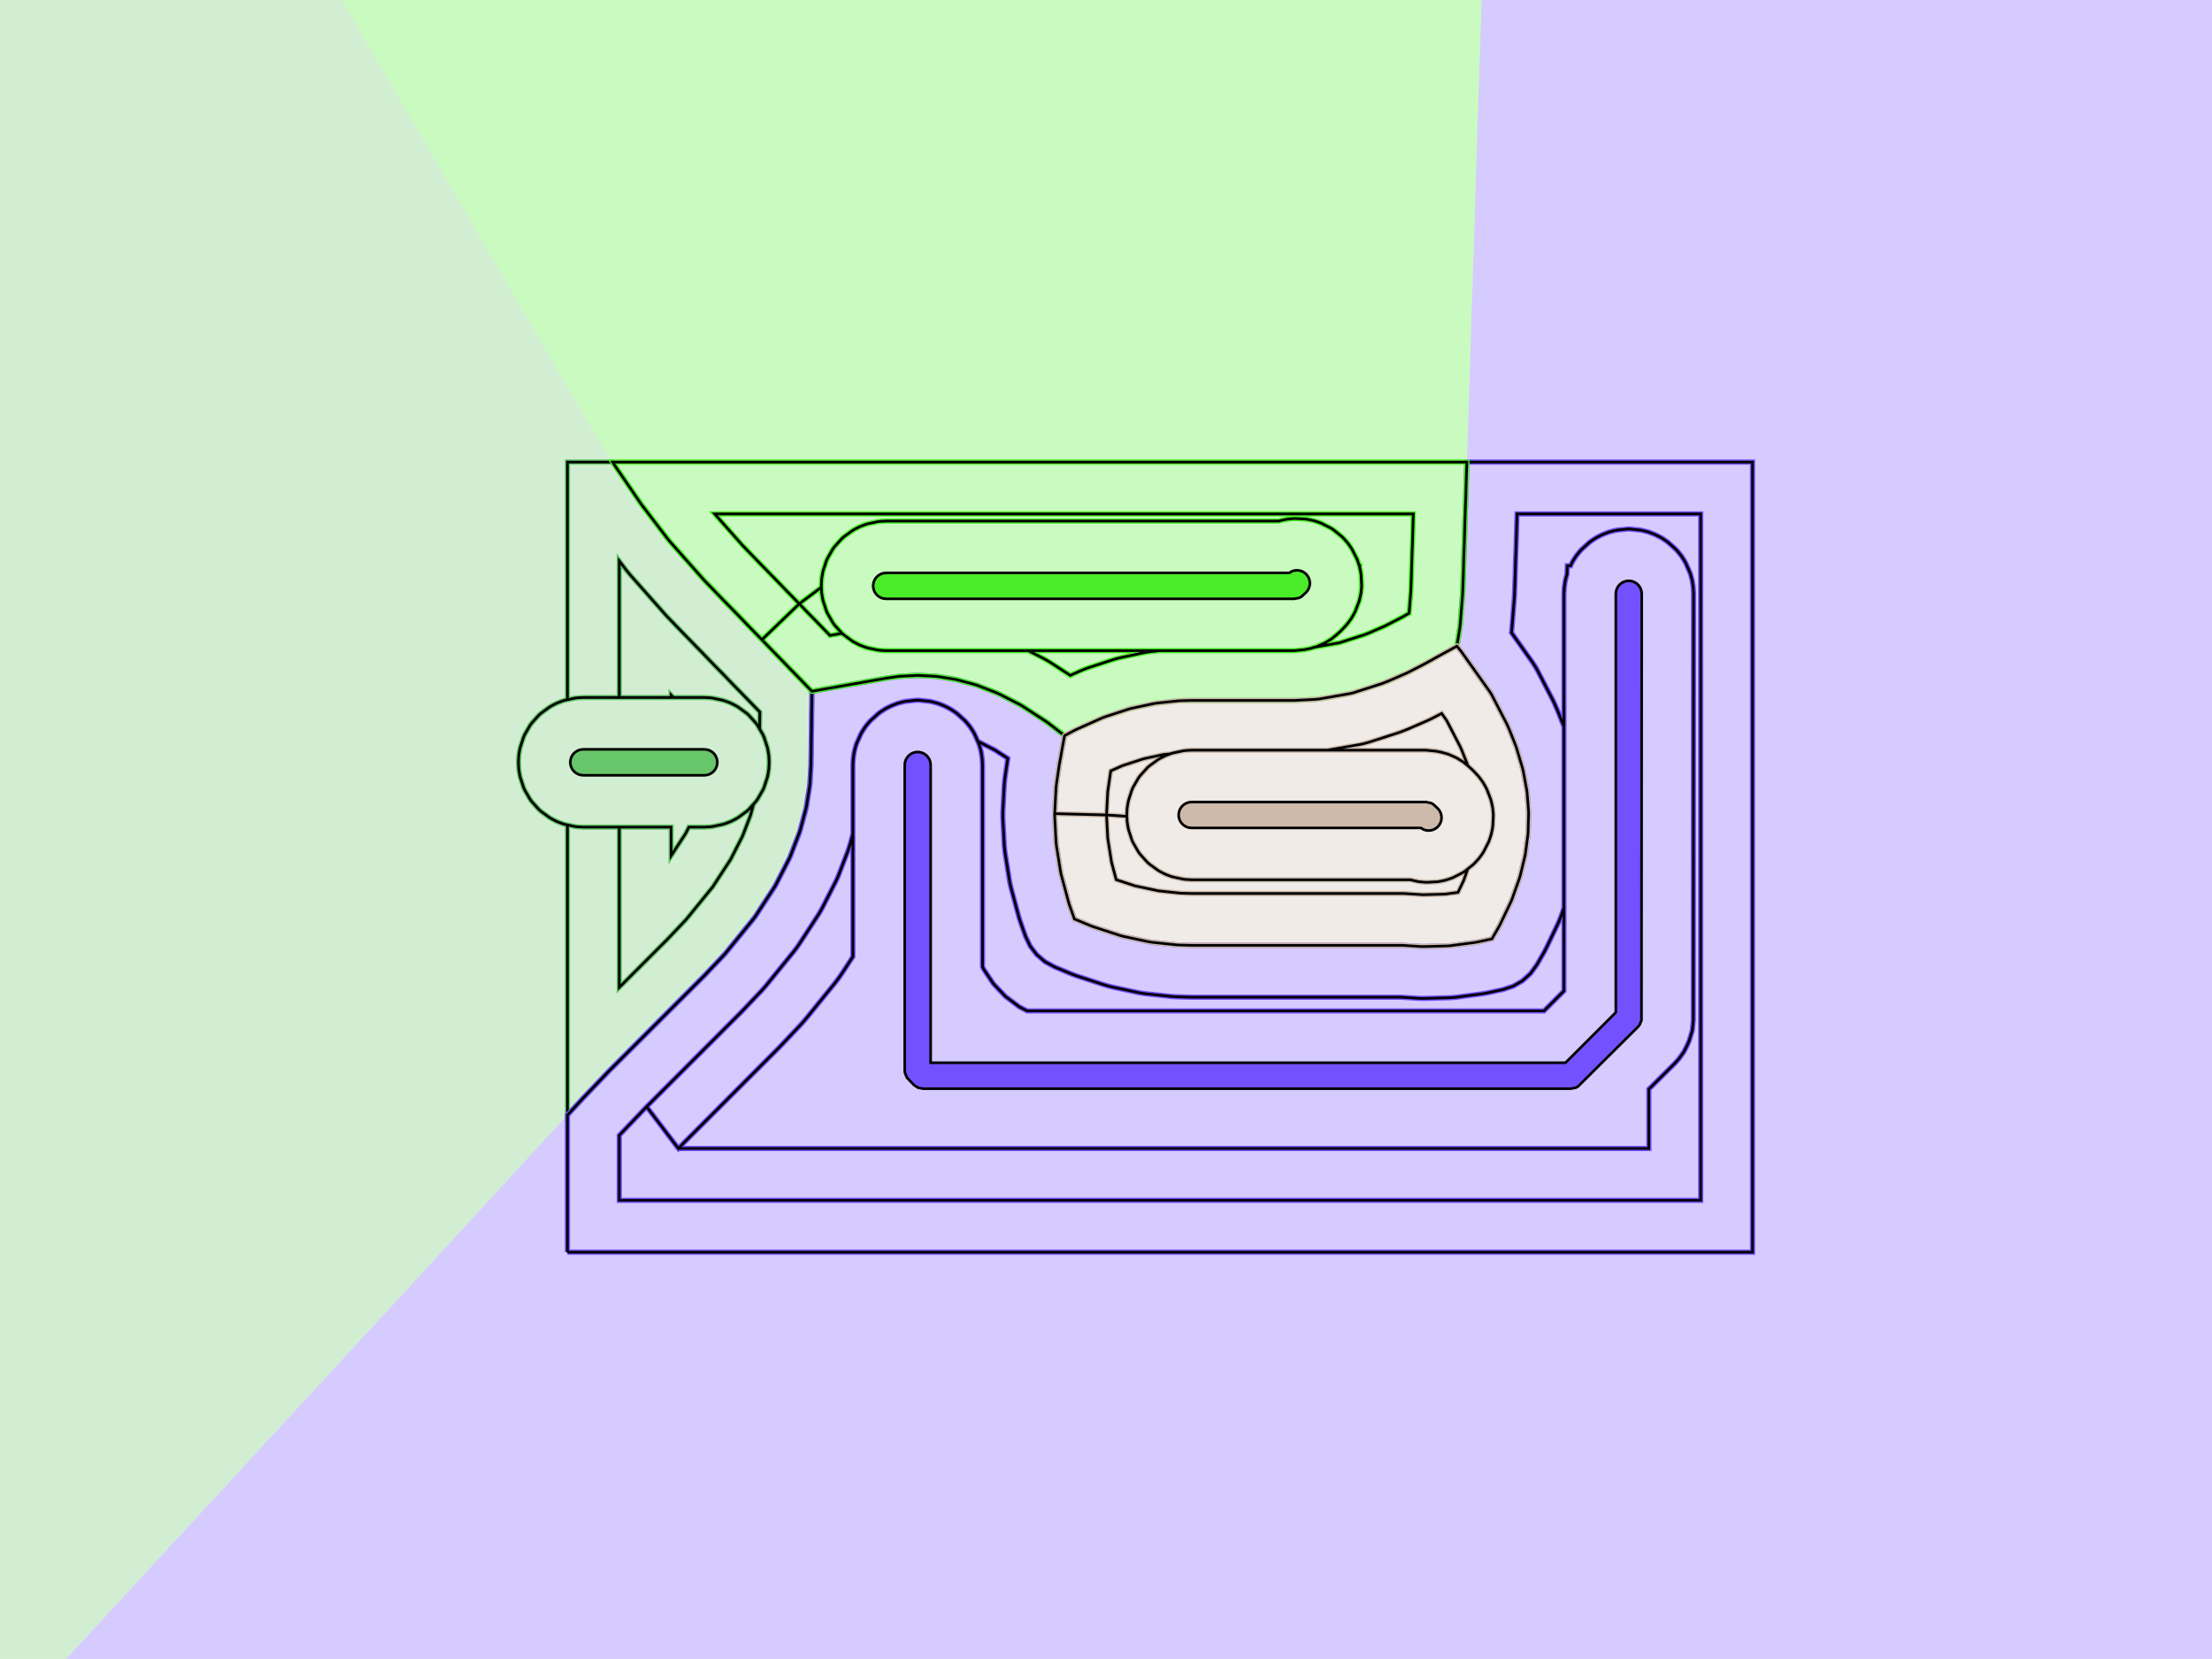 <?xml version="1.0" standalone="no"?>
<!DOCTYPE svg PUBLIC "-//W3C//DTD SVG 1.1//EN"
"http://www.w3.org/Graphics/SVG/1.1/DTD/svg11.dtd">
<!-- original:
<svg width="80.6317" height="60.4717" viewBox="0 0 1679.83 1259.83" version="1.1"
-->
<svg width="8063.17" height="6047.17" viewBox="0 0 1679.83 1259.83" version="1.1"
xmlns="http://www.w3.org/2000/svg"
xmlns:xlink="http://www.w3.org/1999/xlink">
<g fill-rule="evenodd"><path d="M 1.81899e-12,-9.09495e-13 L 259.648,1.74572e-05 L 404.709,248.932 L 407.259,253.324 L 407.604,253.922 L 410.135,258.28 L 442.913,314.523 L 465.533,351.352 L 467.591,354.523 L 487.02,382.971 L 506.449,408.452 L 508.506,410.993 L 534.913,440.823 L 537.902,443.883 L 539.895,445.941 L 547.118,453.463 L 548.984,455.388 L 560.989,467.668 L 562.677,469.412 L 567.722,474.676 L 569.341,476.348 L 578.608,485.817 L 580.131,487.391 L 584.121,491.559 L 585.609,493.097 L 593.581,501.238 L 595.025,502.73 L 598.689,506.561 L 600.124,508.044 L 607.701,515.78 L 609.136,517.263 L 612.8,521.094 L 614.244,522.587 L 616.58,524.972 L 616.514,533.341 L 616.481,535.697 L 616.364,541.484 L 616.333,543.751 L 616.262,553.609 L 616.232,555.762 L 616.131,560.586 L 616.101,562.695 L 616.042,571.351 L 616.013,573.419 L 615.918,577.883 L 615.889,579.941 L 615.882,580.913 L 615.098,594.916 L 614.881,596.973 L 612.439,612.338 L 612.001,614.396 L 607.68,630.473 L 607.013,632.529 L 600.298,649.973 L 599.381,652.032 L 589.468,671.418 L 588.28,673.475 L 573.907,695.52 L 572.413,697.576 L 551.222,723.636 L 549.37,725.694 L 534.913,740.911 L 462.911,812.913 L 442.913,833.803 L 439.61,837.402 L 437.644,839.535 L 413.739,865.371 L 411.401,867.908 L 320.64,966.73 L 316.399,971.333 L 314.433,973.459 L 313.062,974.944 L 53.05,1256.78 L 50.239,1259.83 L 1.81899e-12,1259.83 L 1.81899e-12,-9.09495e-13 z " style="fill-opacity:0.3;fill:rgb(103,198,105);"/></g>
<g fill-rule="evenodd"><path d="M 50.239,1259.83 L 53.05,1256.78 L 313.062,974.944 L 314.433,973.459 L 316.399,971.333 L 320.64,966.73 L 411.401,867.908 L 413.739,865.371 L 437.644,839.535 L 439.61,837.402 L 442.913,833.803 L 462.911,812.913 L 534.913,740.911 L 549.37,725.694 L 551.222,723.636 L 572.413,697.576 L 573.907,695.52 L 588.28,673.475 L 589.468,671.418 L 599.381,652.032 L 600.298,649.973 L 607.013,632.529 L 607.68,630.473 L 612.001,614.396 L 612.439,612.338 L 614.881,596.973 L 615.098,594.916 L 615.882,580.913 L 615.889,579.941 L 615.918,577.883 L 616.013,573.419 L 616.042,571.351 L 616.101,562.695 L 616.131,560.586 L 616.232,555.762 L 616.262,553.609 L 616.333,543.751 L 616.364,541.484 L 616.481,535.697 L 616.514,533.341 L 616.58,524.972 L 626.565,523.189 L 629.201,522.736 L 630.534,522.516 L 633.118,522.071 L 647.586,519.482 L 649.877,519.09 L 650.664,518.961 L 652.924,518.574 L 664.327,516.53 L 666.436,516.17 L 666.898,516.095 L 668.993,515.737 L 672.913,515.034 L 681.586,513.799 L 683.643,513.583 L 695.883,512.939 L 697.941,512.939 L 710.182,513.583 L 712.239,513.799 L 724.805,515.797 L 726.864,516.235 L 740.03,519.774 L 742.087,520.442 L 756.399,525.951 L 758.459,526.868 L 774.401,535.02 L 776.458,536.208 L 794.634,548.058 L 796.691,549.552 L 808.453,558.654 L 806.668,568.305 L 806.288,570.416 L 805.736,573.583 L 805.361,575.669 L 804.39,580.913 L 802.198,596.013 L 801.981,598.07 L 800.939,617.883 L 800.939,619.941 L 801.981,639.755 L 802.198,641.812 L 805.427,662.126 L 805.865,664.184 L 811.57,685.409 L 812.237,687.466 L 815.915,697.91 L 827.884,702.9 L 829.943,703.691 L 850.879,710.513 L 852.936,711.064 L 872.513,715.236 L 874.57,715.562 L 893.477,717.558 L 895.536,717.666 L 904.913,717.912 L 1065.17,717.912 L 1078.74,718.79 L 1080.79,718.845 L 1099.31,718.359 L 1101.37,718.197 L 1120.21,715.709 L 1122.27,715.327 L 1133.01,713.01 L 1137.91,704.472 L 1139.03,702.414 L 1147.42,684.879 L 1148.28,682.822 L 1153.92,666.924 L 1154.53,664.867 L 1158.08,650.11 L 1158.46,648.051 L 1160.33,633.904 L 1160.5,631.847 L 1160.86,617.951 L 1160.81,615.894 L 1159.71,601.959 L 1159.44,599.901 L 1156.76,585.477 L 1156.26,583.419 L 1151.7,568.078 L 1150.97,566.021 L 1146.53,554.79 L 1144.45,550.039 L 1132.82,527.614 L 1131.66,525.684 L 1109.62,494.631 L 1106.47,490.791 L 1106.38,490.687 L 1108.57,477.072 L 1108.84,475.014 L 1110.76,450.913 L 1110.77,450.558 L 1110.84,448.502 L 1111.2,438.692 L 1111.26,436.629 L 1111.62,423.877 L 1111.69,421.783 L 1112.06,411.401 L 1112.13,409.261 L 1112.53,395.013 L 1112.6,392.78 L 1113.04,380.639 L 1113.12,378.307 L 1113.62,360.614 L 1113.7,358.11 L 1114.28,341.85 L 1114.37,339.157 L 1115.09,314.189 L 1115.19,311.186 L 1116.06,286.19 L 1116.16,282.839 L 1117.41,240.618 L 1117.54,236.643 L 1119.15,189.238 L 1119.3,184.522 L 1122.22,88.184 L 1122.42,81.924 L 1125.13,9.89487e-05 L 1679.83,-9.09495e-13 L 1679.83,1259.83 L 50.239,1259.83 z " style="fill-opacity:0.3;fill:rgb(115,81,255);"/></g>
<g fill-rule="evenodd"><path d="M 259.648,-3.43612e-05 L 1125.13,4.69397e-05 L 1122.42,81.924 L 1122.22,88.184 L 1119.3,184.522 L 1119.15,189.238 L 1117.54,236.643 L 1117.41,240.618 L 1116.16,282.839 L 1116.06,286.19 L 1115.19,311.186 L 1115.09,314.189 L 1114.37,339.157 L 1114.28,341.85 L 1113.7,358.11 L 1113.62,360.614 L 1113.12,378.307 L 1113.04,380.639 L 1112.6,392.78 L 1112.53,395.013 L 1112.13,409.261 L 1112.06,411.401 L 1111.69,421.783 L 1111.62,423.877 L 1111.26,436.629 L 1111.2,438.692 L 1110.84,448.502 L 1110.77,450.558 L 1110.76,450.913 L 1108.84,475.014 L 1108.57,477.072 L 1106.38,490.687 L 1094.13,497.38 L 1091.95,498.581 L 1082.91,503.626 L 1069.79,510.415 L 1067.73,511.396 L 1054.15,517.289 L 1049.4,519.147 L 1027.46,526.187 L 1025.53,526.67 L 1001.97,530.784 L 998.13,531.162 L 982.913,531.912 L 904.913,531.912 L 896.798,532.126 L 894.739,532.234 L 878.373,533.961 L 876.317,534.287 L 859.362,537.901 L 857.305,538.452 L 839.158,544.365 L 837.099,545.155 L 817.273,554.015 L 815.216,555.063 L 808.453,558.654 L 796.691,549.552 L 794.634,548.058 L 776.458,536.208 L 774.401,535.02 L 758.459,526.868 L 756.399,525.951 L 742.087,520.442 L 740.03,519.774 L 726.864,516.235 L 724.805,515.797 L 712.239,513.799 L 710.182,513.583 L 697.941,512.939 L 695.883,512.939 L 683.643,513.583 L 681.586,513.799 L 672.913,515.034 L 668.993,515.737 L 666.898,516.095 L 666.436,516.17 L 664.327,516.53 L 652.924,518.574 L 650.664,518.961 L 649.877,519.09 L 647.586,519.482 L 633.118,522.071 L 630.534,522.516 L 629.201,522.736 L 626.565,523.189 L 616.58,524.972 L 614.244,522.587 L 612.8,521.094 L 609.136,517.263 L 607.701,515.78 L 600.124,508.044 L 598.689,506.561 L 595.025,502.73 L 593.581,501.238 L 585.609,493.097 L 584.121,491.559 L 580.131,487.391 L 578.608,485.817 L 569.341,476.348 L 567.722,474.676 L 562.677,469.412 L 560.989,467.668 L 548.984,455.388 L 547.118,453.463 L 539.895,445.941 L 537.902,443.883 L 534.913,440.823 L 508.506,410.993 L 506.449,408.452 L 487.02,382.971 L 467.591,354.523 L 465.533,351.352 L 442.913,314.523 L 410.135,258.28 L 407.604,253.922 L 407.259,253.324 L 404.709,248.932 L 259.648,-3.43612e-05 z " style="fill-opacity:0.3;fill:rgb(74,236,41);"/></g>
<g fill-rule="evenodd"><path d="M 800.939,617.883 L 801.981,598.07 L 802.198,596.013 L 804.39,580.913 L 805.361,575.669 L 805.736,573.583 L 806.288,570.416 L 806.668,568.305 L 808.453,558.654 L 815.216,555.063 L 817.273,554.015 L 837.099,545.155 L 839.158,544.365 L 857.305,538.452 L 859.362,537.901 L 876.317,534.287 L 878.373,533.961 L 894.739,532.234 L 896.798,532.126 L 904.913,531.912 L 982.913,531.912 L 998.13,531.162 L 1001.97,530.784 L 1025.53,526.67 L 1027.46,526.187 L 1049.4,519.147 L 1054.15,517.289 L 1067.73,511.396 L 1069.79,510.415 L 1082.91,503.626 L 1091.95,498.581 L 1094.13,497.38 L 1106.38,490.687 L 1106.47,490.791 L 1109.62,494.631 L 1131.66,525.684 L 1132.82,527.614 L 1144.45,550.039 L 1146.53,554.79 L 1150.97,566.021 L 1151.7,568.078 L 1156.26,583.419 L 1156.76,585.477 L 1159.44,599.901 L 1159.71,601.959 L 1160.81,615.894 L 1160.86,617.951 L 1160.5,631.847 L 1160.33,633.904 L 1158.46,648.051 L 1158.08,650.11 L 1154.53,664.867 L 1153.92,666.924 L 1148.28,682.822 L 1147.42,684.879 L 1139.03,702.414 L 1137.91,704.472 L 1133.01,713.01 L 1122.27,715.327 L 1120.21,715.709 L 1101.37,718.197 L 1099.31,718.359 L 1080.79,718.845 L 1078.74,718.79 L 1065.17,717.912 L 904.913,717.912 L 895.536,717.666 L 893.477,717.558 L 874.57,715.562 L 872.513,715.236 L 852.936,711.064 L 850.879,710.513 L 829.943,703.691 L 827.884,702.9 L 815.915,697.91 L 812.237,687.466 L 811.57,685.409 L 805.865,664.184 L 805.427,662.126 L 802.198,641.812 L 801.981,639.755 L 800.939,619.941 L 800.939,617.883 z " style="fill-opacity:0.3;fill:rgb(205,186,171);"/></g>
<polyline points="393.753,579.941 393.753,577.883 393.969,573.767 394.613,569.697 395.041,567.685 397.585,559.857 398.421,557.977 402.537,550.849 403.747,549.185 409.253,543.069 410.783,541.691 417.441,536.853 419.223,535.825 422.895,533.955 426.743,532.477 428.699,531.841 430.911,531.371 430.913,350.913 465.263,350.913 465.531,351.351 467.589,354.521 487.019,382.971 506.447,408.451 508.505,410.991 534.913,440.821 537.901,443.883 539.893,445.941 547.117,453.461 548.983,455.387 560.987,467.667 562.675,469.411 567.721,474.675 569.339,476.347 578.607,485.815 580.129,487.389 584.119,491.559 585.607,493.095 593.579,501.237 595.023,502.729 598.687,506.559 600.123,508.043 607.699,515.779 609.135,517.263 612.799,521.093 614.243,522.585 616.579,524.971 616.513,533.339 616.479,535.695 616.363,541.483 616.331,543.749 616.261,553.607 616.231,555.761 616.129,560.585 616.099,562.693 616.041,571.351 616.011,573.417 615.917,577.883 615.887,579.941 615.881,580.913 615.097,594.915 614.881,596.973 612.437,612.337 611.999,614.395 607.679,630.471 607.011,632.527 600.297,649.971 599.379,652.031 589.467,671.417 588.279,673.473 573.905,695.519 572.411,697.575 551.221,723.635 549.369,725.693 534.913,740.909 462.911,812.911 442.913,833.803 439.609,837.401 437.643,839.533 430.913,846.807 430.913,626.453 428.699,625.983 426.743,625.347 422.895,623.869 419.223,621.999 417.441,620.971 410.783,616.133 409.253,614.755 403.747,608.639 402.537,606.975 398.421,599.847 397.585,597.967 395.041,590.139 394.613,588.127 393.969,584.057 393.753,579.941 393.753,579.941 393.753,577.883 393.969,573.767 394.613,569.697 395.041,567.685 397.585,559.857 398.421,557.977 402.537,550.849 403.747,549.185 409.253,543.069 410.783,541.691 417.441,536.853 419.223,535.825 422.895,533.955 426.743,532.477 428.699,531.841 436.751,530.131 438.797,529.915 442.913,529.699 470.283,529.699 470.283,425.951 475.141,432.323 475.849,433.225 477.907,435.765 479.027,437.087 505.433,466.917 506.595,468.175 520.667,482.741 520.831,482.909 532.731,495.081 540.971,503.645 541.201,503.883 550.349,513.229 557.231,520.385 557.477,520.639 565.377,528.707 577.031,540.733 576.895,553.043 576.885,553.617 579.403,557.977 580.239,559.857 582.783,567.685 583.211,569.697 583.855,573.767 584.071,577.883 584.071,579.941 583.855,584.057 583.211,588.127 582.783,590.139 580.239,597.967 579.403,599.847 575.287,606.975 574.077,608.639 572.227,610.695 569.921,619.275 569.891,619.367 563.917,634.885 563.845,635.051 554.871,652.597 554.717,652.863 541.469,673.185 541.189,673.569 521.297,698.031 520.459,698.961 506.715,713.429 470.283,749.863 470.283,628.125 442.913,628.125 438.797,627.909 436.751,627.693 428.699,625.983 426.743,625.347 422.895,623.869 419.223,621.999 417.441,620.971 410.783,616.133 409.253,614.755 403.747,608.639 402.537,606.975 398.421,599.847 397.585,597.967 395.041,590.139 394.613,588.127 393.969,584.057 393.753,579.941 393.753,579.941 393.753,577.883 393.969,573.767 394.613,569.697 395.041,567.685 397.585,559.857 398.421,557.977 402.537,550.849 403.747,549.185 409.253,543.069 410.783,541.691 417.441,536.853 419.223,535.825 422.895,533.955 426.743,532.477 428.699,531.841 430.913,531.371 436.751,530.131 438.797,529.915 442.913,529.699 509.653,529.699 509.653,527.855 511.443,529.699 534.913,529.699 539.027,529.915 541.073,530.131 549.125,531.841 551.081,532.477 554.929,533.955 558.601,535.825 560.383,536.853 567.041,541.691 568.571,543.069 574.077,549.185 575.287,550.849 579.403,557.977 580.239,559.857 582.783,567.685 583.211,569.697 583.855,573.767 584.071,577.883 584.071,579.941 583.855,584.057 583.211,588.127 582.783,590.139 580.239,597.967 579.403,599.847 575.287,606.975 574.077,608.639 568.571,614.755 567.041,616.133 560.383,620.971 558.601,621.999 554.929,623.869 551.081,625.347 549.125,625.983 541.073,627.693 539.027,627.909 534.913,628.125 523.167,628.125 520.689,632.969 509.653,649.897 509.653,628.125 442.913,628.125 438.797,627.909 436.751,627.693 430.913,626.453 428.699,625.983 426.743,625.347 422.895,623.869 419.223,621.999 417.441,620.971 410.783,616.133 409.253,614.755 403.747,608.639 402.537,606.975 398.421,599.847 397.585,597.967 395.041,590.139 394.613,588.127 393.969,584.057 393.753,579.941" style="stroke:rgb(103,198,105);stroke-width:4;fill:none"/>
<polyline points="393.753,579.941 393.753,577.883 393.969,573.767 394.613,569.697 395.041,567.685 397.585,559.857 398.421,557.977 402.537,550.849 403.747,549.185 409.253,543.069 410.783,541.691 417.441,536.853 419.223,535.825 422.895,533.955 426.743,532.477 428.699,531.841 430.911,531.371 430.913,350.913 465.263,350.913 465.531,351.351 467.589,354.521 487.019,382.971 506.447,408.451 508.505,410.991 534.913,440.821 537.901,443.883 539.893,445.941 547.117,453.461 548.983,455.387 560.987,467.667 562.675,469.411 567.721,474.675 569.339,476.347 578.607,485.815 580.129,487.389 584.119,491.559 585.607,493.095 593.579,501.237 595.023,502.729 598.687,506.559 600.123,508.043 607.699,515.779 609.135,517.263 612.799,521.093 614.243,522.585 616.579,524.971 616.513,533.339 616.479,535.695 616.363,541.483 616.331,543.749 616.261,553.607 616.231,555.761 616.129,560.585 616.099,562.693 616.041,571.351 616.011,573.417 615.917,577.883 615.887,579.941 615.881,580.913 615.097,594.915 614.881,596.973 612.437,612.337 611.999,614.395 607.679,630.471 607.011,632.527 600.297,649.971 599.379,652.031 589.467,671.417 588.279,673.473 573.905,695.519 572.411,697.575 551.221,723.635 549.369,725.693 534.913,740.909 462.911,812.911 442.913,833.803 439.609,837.401 437.643,839.533 430.913,846.807 430.913,626.453 428.699,625.983 426.743,625.347 422.895,623.869 419.223,621.999 417.441,620.971 410.783,616.133 409.253,614.755 403.747,608.639 402.537,606.975 398.421,599.847 397.585,597.967 395.041,590.139 394.613,588.127 393.969,584.057 393.753,579.941 393.753,579.941 393.753,577.883 393.969,573.767 394.613,569.697 395.041,567.685 397.585,559.857 398.421,557.977 402.537,550.849 403.747,549.185 409.253,543.069 410.783,541.691 417.441,536.853 419.223,535.825 422.895,533.955 426.743,532.477 428.699,531.841 436.751,530.131 438.797,529.915 442.913,529.699 470.283,529.699 470.283,425.951 475.141,432.323 475.849,433.225 477.907,435.765 479.027,437.087 505.433,466.917 506.595,468.175 520.667,482.741 520.831,482.909 532.731,495.081 540.971,503.645 541.201,503.883 550.349,513.229 557.231,520.385 557.477,520.639 565.377,528.707 577.031,540.733 576.895,553.043 576.885,553.617 579.403,557.977 580.239,559.857 582.783,567.685 583.211,569.697 583.855,573.767 584.071,577.883 584.071,579.941 583.855,584.057 583.211,588.127 582.783,590.139 580.239,597.967 579.403,599.847 575.287,606.975 574.077,608.639 572.227,610.695 569.921,619.275 569.891,619.367 563.917,634.885 563.845,635.051 554.871,652.597 554.717,652.863 541.469,673.185 541.189,673.569 521.297,698.031 520.459,698.961 506.715,713.429 470.283,749.863 470.283,628.125 442.913,628.125 438.797,627.909 436.751,627.693 428.699,625.983 426.743,625.347 422.895,623.869 419.223,621.999 417.441,620.971 410.783,616.133 409.253,614.755 403.747,608.639 402.537,606.975 398.421,599.847 397.585,597.967 395.041,590.139 394.613,588.127 393.969,584.057 393.753,579.941 393.753,579.941 393.753,577.883 393.969,573.767 394.613,569.697 395.041,567.685 397.585,559.857 398.421,557.977 402.537,550.849 403.747,549.185 409.253,543.069 410.783,541.691 417.441,536.853 419.223,535.825 422.895,533.955 426.743,532.477 428.699,531.841 430.913,531.371 436.751,530.131 438.797,529.915 442.913,529.699 509.653,529.699 509.653,527.855 511.443,529.699 534.913,529.699 539.027,529.915 541.073,530.131 549.125,531.841 551.081,532.477 554.929,533.955 558.601,535.825 560.383,536.853 567.041,541.691 568.571,543.069 574.077,549.185 575.287,550.849 579.403,557.977 580.239,559.857 582.783,567.685 583.211,569.697 583.855,573.767 584.071,577.883 584.071,579.941 583.855,584.057 583.211,588.127 582.783,590.139 580.239,597.967 579.403,599.847 575.287,606.975 574.077,608.639 568.571,614.755 567.041,616.133 560.383,620.971 558.601,621.999 554.929,623.869 551.081,625.347 549.125,625.983 541.073,627.693 539.027,627.909 534.913,628.125 523.167,628.125 520.689,632.969 509.653,649.897 509.653,628.125 442.913,628.125 438.797,627.909 436.751,627.693 430.913,626.453 428.699,625.983 426.743,625.347 422.895,623.869 419.223,621.999 417.441,620.971 410.783,616.133 409.253,614.755 403.747,608.639 402.537,606.975 398.421,599.847 397.585,597.967 395.041,590.139 394.613,588.127 393.969,584.057 393.753,579.941" style="stroke:rgb(0,0,0);stroke-width:2;fill:none"/>
<polyline points="491.053,840.447 471.603,860.765 470.281,862.197 470.283,911.541 1291.54,911.541 1291.54,390.283 1152.1,390.283 1151.88,396.255 1151.49,410.363 1151.48,410.647 1150.97,425.119 1150.62,437.721 1150.61,438.011 1150.11,452.295 1150.01,454.037 1148.09,478.139 1147.88,480.145 1147.84,480.451 1163.77,502.893 1165.43,505.445 1166.59,507.375 1167.77,509.493 1179.4,531.917 1180.51,534.255 1182.59,539.005 1183.13,540.291 1187.58,551.521 1187.7,551.851 1187.7,636.533 1187.7,689.451 1185.38,695.995 1184.65,697.887 1183.8,699.943 1182.94,701.877 1174.54,719.411 1173.63,721.205 1172.51,723.263 1172.05,724.075 1167.15,732.613 1162.33,739.279 1156.24,744.797 1149.12,748.929 1141.31,751.493 1130.57,753.811 1129.44,754.037 1127.38,754.417 1125.36,754.739 1106.52,757.227 1104.46,757.443 1102.4,757.605 1100.34,757.713 1081.83,758.199 1079.76,758.199 1077.7,758.145 1076.19,758.077 1063.9,757.281 904.913,757.281 903.877,757.267 894.499,757.021 893.467,756.981 891.407,756.871 889.343,756.709 870.437,754.713 868.405,754.445 866.349,754.119 864.305,753.739 844.727,749.567 842.751,749.093 840.695,748.541 838.679,747.945 817.745,741.123 815.831,740.443 813.771,739.653 812.733,739.237 800.763,734.247 793.543,730.307 787.299,724.951 782.305,718.415 778.777,710.983 775.101,700.539 774.791,699.623 774.123,697.567 773.547,695.625 767.843,674.401 767.355,672.377 766.917,670.319 766.545,668.305 763.315,647.993 763.043,645.929 762.825,643.871 762.665,641.821 761.623,622.007 761.567,619.941 761.567,617.883 761.623,615.815 762.665,596.001 762.825,593.951 763.043,591.893 763.235,590.355 765.327,575.949 755.845,569.767 755.579,569.613 742.549,562.951 739.999,557.223 738.971,555.441 736.725,551.985 734.133,548.783 732.755,547.253 726.639,541.747 724.975,540.537 721.519,538.293 717.847,536.421 715.967,535.585 712.119,534.109 708.139,533.041 706.127,532.613 697.941,531.753 695.883,531.753 687.697,532.613 685.685,533.041 681.705,534.109 677.857,535.585 675.977,536.421 672.305,538.293 668.849,540.537 667.185,541.747 661.069,547.253 659.691,548.783 657.099,551.985 654.853,555.441 653.825,557.223 650.477,564.743 649.841,566.699 648.775,570.681 648.131,574.751 647.915,576.797 647.699,580.913 647.699,633.249 645.699,640.689 645.125,642.631 644.457,644.687 643.753,646.671 637.039,664.115 636.263,665.983 635.347,668.041 634.433,669.955 624.519,689.341 623.559,691.107 622.371,693.165 621.259,694.975 606.885,717.021 605.759,718.657 604.265,720.713 602.957,722.415 581.765,748.473 580.485,749.971 578.633,752.029 577.913,752.809 563.455,768.027 562.751,768.749 491.053,840.447 515.185,872.171 519.193,867.983 590.589,796.587 591.999,795.143 606.455,779.925 607.897,778.367 609.747,776.309 612.311,773.313 633.503,747.253 636.119,743.851 637.613,741.793 639.865,738.523 647.699,726.507 647.699,580.913 647.915,576.797 648.131,574.751 648.775,570.681 649.841,566.699 650.477,564.743 653.825,557.223 654.853,555.441 657.099,551.985 659.691,548.783 661.069,547.253 667.185,541.747 668.849,540.537 672.305,538.293 675.977,536.421 677.857,535.585 681.705,534.109 685.685,533.041 687.697,532.613 695.883,531.753 697.941,531.753 706.127,532.613 708.139,533.041 712.119,534.109 715.967,535.585 717.847,536.421 721.519,538.293 724.975,540.537 726.639,541.747 732.755,547.253 734.133,548.783 736.725,551.985 738.971,555.441 739.999,557.223 743.347,564.743 743.983,566.699 745.049,570.681 745.693,574.751 745.909,576.797 746.125,580.913 746.125,734.057 746.949,735.907 754.327,746.971 763.461,756.635 774.091,764.625 780.065,767.699 1172.53,767.699 1187.7,752.527 1187.7,450.911 1187.92,446.797 1188.13,444.751 1188.78,440.681 1189.84,436.699 1190.01,436.177 1190.22,429.653 1192.74,429.653 1193.83,427.223 1194.85,425.441 1197.1,421.985 1199.69,418.783 1201.07,417.253 1207.19,411.747 1208.85,410.537 1212.31,408.293 1215.98,406.421 1217.86,405.585 1221.71,404.109 1225.69,403.041 1227.7,402.613 1235.88,401.753 1237.94,401.753 1246.13,402.613 1248.14,403.041 1252.12,404.109 1255.97,405.585 1257.85,406.421 1261.52,408.293 1264.98,410.537 1266.64,411.747 1272.76,417.253 1274.13,418.783 1276.73,421.985 1278.97,425.441 1280,427.223 1283.35,434.743 1283.98,436.699 1285.05,440.681 1285.69,444.751 1285.91,446.797 1286.13,450.935 1285.94,774.855 1285.18,782.525 1282.94,789.899 1281.47,793.447 1278.87,798.621 1275.53,803.357 1274.31,804.847 1271.63,807.793 1252.17,827.135 1252.17,872.171 515.185,872.171" style="stroke:rgb(115,81,255);stroke-width:4;fill:none"/>
<polyline points="491.053,840.447 471.603,860.765 470.281,862.197 470.283,911.541 1291.54,911.541 1291.54,390.283 1152.1,390.283 1151.88,396.255 1151.49,410.363 1151.48,410.647 1150.97,425.119 1150.62,437.721 1150.61,438.011 1150.11,452.295 1150.01,454.037 1148.09,478.139 1147.88,480.145 1147.84,480.451 1163.77,502.893 1165.43,505.445 1166.59,507.375 1167.77,509.493 1179.4,531.917 1180.51,534.255 1182.59,539.005 1183.13,540.291 1187.58,551.521 1187.7,551.851 1187.7,636.533 1187.7,689.451 1185.38,695.995 1184.65,697.887 1183.8,699.943 1182.94,701.877 1174.54,719.411 1173.63,721.205 1172.51,723.263 1172.05,724.075 1167.15,732.613 1162.33,739.279 1156.24,744.797 1149.12,748.929 1141.31,751.493 1130.57,753.811 1129.44,754.037 1127.38,754.417 1125.36,754.739 1106.52,757.227 1104.46,757.443 1102.4,757.605 1100.34,757.713 1081.83,758.199 1079.76,758.199 1077.7,758.145 1076.19,758.077 1063.9,757.281 904.913,757.281 903.877,757.267 894.499,757.021 893.467,756.981 891.407,756.871 889.343,756.709 870.437,754.713 868.405,754.445 866.349,754.119 864.305,753.739 844.727,749.567 842.751,749.093 840.695,748.541 838.679,747.945 817.745,741.123 815.831,740.443 813.771,739.653 812.733,739.237 800.763,734.247 793.543,730.307 787.299,724.951 782.305,718.415 778.777,710.983 775.101,700.539 774.791,699.623 774.123,697.567 773.547,695.625 767.843,674.401 767.355,672.377 766.917,670.319 766.545,668.305 763.315,647.993 763.043,645.929 762.825,643.871 762.665,641.821 761.623,622.007 761.567,619.941 761.567,617.883 761.623,615.815 762.665,596.001 762.825,593.951 763.043,591.893 763.235,590.355 765.327,575.949 755.845,569.767 755.579,569.613 742.549,562.951 739.999,557.223 738.971,555.441 736.725,551.985 734.133,548.783 732.755,547.253 726.639,541.747 724.975,540.537 721.519,538.293 717.847,536.421 715.967,535.585 712.119,534.109 708.139,533.041 706.127,532.613 697.941,531.753 695.883,531.753 687.697,532.613 685.685,533.041 681.705,534.109 677.857,535.585 675.977,536.421 672.305,538.293 668.849,540.537 667.185,541.747 661.069,547.253 659.691,548.783 657.099,551.985 654.853,555.441 653.825,557.223 650.477,564.743 649.841,566.699 648.775,570.681 648.131,574.751 647.915,576.797 647.699,580.913 647.699,633.249 645.699,640.689 645.125,642.631 644.457,644.687 643.753,646.671 637.039,664.115 636.263,665.983 635.347,668.041 634.433,669.955 624.519,689.341 623.559,691.107 622.371,693.165 621.259,694.975 606.885,717.021 605.759,718.657 604.265,720.713 602.957,722.415 581.765,748.473 580.485,749.971 578.633,752.029 577.913,752.809 563.455,768.027 562.751,768.749 491.053,840.447 515.185,872.171 519.193,867.983 590.589,796.587 591.999,795.143 606.455,779.925 607.897,778.367 609.747,776.309 612.311,773.313 633.503,747.253 636.119,743.851 637.613,741.793 639.865,738.523 647.699,726.507 647.699,580.913 647.915,576.797 648.131,574.751 648.775,570.681 649.841,566.699 650.477,564.743 653.825,557.223 654.853,555.441 657.099,551.985 659.691,548.783 661.069,547.253 667.185,541.747 668.849,540.537 672.305,538.293 675.977,536.421 677.857,535.585 681.705,534.109 685.685,533.041 687.697,532.613 695.883,531.753 697.941,531.753 706.127,532.613 708.139,533.041 712.119,534.109 715.967,535.585 717.847,536.421 721.519,538.293 724.975,540.537 726.639,541.747 732.755,547.253 734.133,548.783 736.725,551.985 738.971,555.441 739.999,557.223 743.347,564.743 743.983,566.699 745.049,570.681 745.693,574.751 745.909,576.797 746.125,580.913 746.125,734.057 746.949,735.907 754.327,746.971 763.461,756.635 774.091,764.625 780.065,767.699 1172.53,767.699 1187.7,752.527 1187.7,450.911 1187.92,446.797 1188.13,444.751 1188.78,440.681 1189.84,436.699 1190.01,436.177 1190.22,429.653 1192.74,429.653 1193.83,427.223 1194.85,425.441 1197.1,421.985 1199.69,418.783 1201.07,417.253 1207.19,411.747 1208.85,410.537 1212.31,408.293 1215.98,406.421 1217.86,405.585 1221.71,404.109 1225.69,403.041 1227.7,402.613 1235.88,401.753 1237.94,401.753 1246.13,402.613 1248.14,403.041 1252.12,404.109 1255.97,405.585 1257.85,406.421 1261.52,408.293 1264.98,410.537 1266.64,411.747 1272.76,417.253 1274.13,418.783 1276.73,421.985 1278.97,425.441 1280,427.223 1283.35,434.743 1283.98,436.699 1285.05,440.681 1285.69,444.751 1285.91,446.797 1286.13,450.935 1285.94,774.855 1285.18,782.525 1282.94,789.899 1281.47,793.447 1278.87,798.621 1275.53,803.357 1274.31,804.847 1271.63,807.793 1252.17,827.135 1252.17,872.171 515.185,872.171" style="stroke:rgb(0,0,0);stroke-width:2;fill:none"/>
<polyline points="430.913,950.913 430.913,846.807 437.643,839.533 439.609,837.401 442.913,833.803 462.911,812.911 534.913,740.909 549.369,725.693 551.221,723.635 572.411,697.575 573.905,695.519 588.279,673.473 589.467,671.417 599.379,652.031 600.297,649.971 607.011,632.527 607.679,630.471 611.999,614.395 612.437,612.337 614.881,596.973 615.097,594.915 615.881,580.913 615.887,579.941 615.917,577.883 616.011,573.417 616.041,571.351 616.099,562.693 616.129,560.585 616.231,555.761 616.261,553.607 616.331,543.749 616.363,541.483 616.479,535.695 616.513,533.339 616.579,524.971 626.563,523.189 629.199,522.735 630.533,522.515 633.117,522.069 647.585,519.481 649.875,519.089 650.663,518.959 652.923,518.573 664.325,516.529 666.435,516.169 666.897,516.093 668.991,515.735 672.913,515.033 681.585,513.799 683.641,513.581 695.883,512.937 697.941,512.937 710.181,513.581 712.237,513.799 724.805,515.797 726.863,516.233 740.029,519.773 742.085,520.441 756.399,525.949 758.457,526.867 774.399,535.019 776.457,536.207 794.633,548.057 796.689,549.551 808.451,558.653 806.667,568.303 806.287,570.415 805.735,573.581 805.359,575.669 804.389,580.913 802.197,596.011 801.981,598.069 800.939,617.883 800.939,619.941 801.981,639.753 802.197,641.811 805.425,662.125 805.863,664.183 811.569,685.407 812.235,687.465 815.913,697.909 827.883,702.899 829.941,703.689 850.877,710.511 852.935,711.063 872.511,715.235 874.569,715.561 893.475,717.557 895.535,717.665 904.913,717.911 1065.17,717.911 1078.74,718.789 1080.79,718.843 1099.31,718.357 1101.37,718.195 1120.21,715.707 1122.27,715.325 1133.01,713.009 1137.91,704.471 1139.03,702.413 1147.42,684.877 1148.28,682.821 1153.92,666.923 1154.53,664.865 1158.08,650.109 1158.46,648.049 1160.33,633.903 1160.49,631.845 1160.86,617.949 1160.81,615.893 1159.71,601.959 1159.44,599.901 1156.76,585.475 1156.26,583.417 1151.7,568.077 1150.97,566.019 1146.52,554.789 1144.45,550.037 1132.82,527.613 1131.66,525.683 1109.62,494.629 1106.47,490.789 1106.38,490.687 1108.57,477.071 1108.84,475.013 1110.76,450.913 1110.77,450.557 1110.84,448.501 1111.2,438.691 1111.26,436.627 1111.62,423.875 1111.69,421.781 1112.06,411.399 1112.13,409.259 1112.53,395.011 1112.6,392.779 1113.04,380.637 1113.12,378.305 1113.62,360.613 1113.7,358.109 1113.96,350.913 1330.91,350.913 1330.91,950.913 430.913,950.913" style="stroke:rgb(115,81,255);stroke-width:4;fill:none"/>
<polyline points="430.913,950.913 430.913,846.807 437.643,839.533 439.609,837.401 442.913,833.803 462.911,812.911 534.913,740.909 549.369,725.693 551.221,723.635 572.411,697.575 573.905,695.519 588.279,673.473 589.467,671.417 599.379,652.031 600.297,649.971 607.011,632.527 607.679,630.471 611.999,614.395 612.437,612.337 614.881,596.973 615.097,594.915 615.881,580.913 615.887,579.941 615.917,577.883 616.011,573.417 616.041,571.351 616.099,562.693 616.129,560.585 616.231,555.761 616.261,553.607 616.331,543.749 616.363,541.483 616.479,535.695 616.513,533.339 616.579,524.971 626.563,523.189 629.199,522.735 630.533,522.515 633.117,522.069 647.585,519.481 649.875,519.089 650.663,518.959 652.923,518.573 664.325,516.529 666.435,516.169 666.897,516.093 668.991,515.735 672.913,515.033 681.585,513.799 683.641,513.581 695.883,512.937 697.941,512.937 710.181,513.581 712.237,513.799 724.805,515.797 726.863,516.233 740.029,519.773 742.085,520.441 756.399,525.949 758.457,526.867 774.399,535.019 776.457,536.207 794.633,548.057 796.689,549.551 808.451,558.653 806.667,568.303 806.287,570.415 805.735,573.581 805.359,575.669 804.389,580.913 802.197,596.011 801.981,598.069 800.939,617.883 800.939,619.941 801.981,639.753 802.197,641.811 805.425,662.125 805.863,664.183 811.569,685.407 812.235,687.465 815.913,697.909 827.883,702.899 829.941,703.689 850.877,710.511 852.935,711.063 872.511,715.235 874.569,715.561 893.475,717.557 895.535,717.665 904.913,717.911 1065.17,717.911 1078.74,718.789 1080.79,718.843 1099.31,718.357 1101.37,718.195 1120.21,715.707 1122.27,715.325 1133.01,713.009 1137.91,704.471 1139.03,702.413 1147.42,684.877 1148.28,682.821 1153.92,666.923 1154.53,664.865 1158.08,650.109 1158.46,648.049 1160.33,633.903 1160.49,631.845 1160.86,617.949 1160.81,615.893 1159.71,601.959 1159.44,599.901 1156.76,585.475 1156.26,583.417 1151.7,568.077 1150.97,566.019 1146.52,554.789 1144.45,550.037 1132.82,527.613 1131.66,525.683 1109.62,494.629 1106.47,490.789 1106.38,490.687 1108.57,477.071 1108.84,475.013 1110.76,450.913 1110.77,450.557 1110.84,448.501 1111.2,438.691 1111.26,436.627 1111.62,423.875 1111.69,421.781 1112.06,411.399 1112.13,409.259 1112.53,395.011 1112.6,392.779 1113.04,380.637 1113.12,378.305 1113.62,360.613 1113.7,358.109 1113.96,350.913 1330.91,350.913 1330.91,950.913 430.913,950.913" style="stroke:rgb(0,0,0);stroke-width:2;fill:none"/>
<polyline points="578.607,485.815 580.129,487.389 584.119,491.559 585.607,493.095 593.579,501.237 595.023,502.729 598.687,506.559 600.123,508.043 607.699,515.779 609.135,517.263 612.799,521.093 614.243,522.585 616.579,524.971 626.563,523.189 629.199,522.735 630.533,522.515 633.117,522.069 647.585,519.481 649.875,519.089 650.663,518.959 652.923,518.573 664.325,516.529 666.435,516.169 666.897,516.093 668.991,515.735 672.913,515.033 681.585,513.799 683.641,513.581 695.883,512.937 697.941,512.937 710.181,513.581 712.237,513.799 724.805,515.797 726.863,516.233 740.029,519.773 742.085,520.441 756.399,525.949 758.457,526.867 774.399,535.019 776.457,536.207 794.633,548.057 796.689,549.551 808.451,558.653 815.215,555.061 817.271,554.013 837.097,545.155 839.157,544.363 857.303,538.451 859.361,537.899 876.315,534.285 878.373,533.959 894.737,532.233 896.797,532.125 904.913,531.911 982.913,531.911 998.129,531.161 1001.97,530.783 1025.53,526.669 1027.46,526.185 1049.4,519.145 1054.15,517.287 1067.73,511.395 1069.79,510.413 1082.91,503.625 1091.95,498.579 1094.13,497.379 1106.38,490.687 1108.57,477.071 1108.84,475.013 1110.76,450.913 1110.77,450.557 1110.84,448.501 1111.2,438.691 1111.26,436.627 1111.62,423.875 1111.69,421.781 1112.06,411.399 1112.13,409.259 1112.53,395.011 1112.6,392.779 1113.04,380.637 1113.12,378.305 1113.62,360.613 1113.7,358.109 1113.96,350.913 465.263,350.911 465.531,351.351 467.589,354.521 487.019,382.971 506.447,408.451 508.505,410.991 534.913,440.821 537.901,443.883 539.893,445.941 547.117,453.461 548.983,455.387 560.987,467.667 562.675,469.411 567.721,474.675 569.339,476.347 578.607,485.815 606.983,458.525 613.863,465.679 621.709,473.693 621.853,473.839 630.313,482.569 639.473,480.953 640.783,482.133 647.441,486.971 649.223,487.999 652.895,489.869 656.743,491.347 658.699,491.983 666.751,493.693 668.797,493.909 672.913,494.125 780.901,494.125 792.323,499.965 794.091,500.927 796.147,502.115 797.959,503.227 812.787,512.895 821.035,509.209 822.985,508.399 825.045,507.609 826.959,506.931 845.105,501.017 847.121,500.419 849.177,499.869 851.155,499.395 868.109,495.781 870.153,495.401 872.209,495.075 874.239,494.807 880.709,494.125 982.913,494.125 990.593,493.369 994.359,492.619 998.999,491.335 1017.01,488.191 1036.2,482.033 1039.14,480.885 1051.42,475.555 1052.27,475.151 1064.28,468.935 1070.09,465.703 1071.45,448.655 1071.91,435.389 1072.26,422.781 1072.27,422.487 1072.78,408.007 1073.18,393.909 1073.19,393.615 1073.31,390.283 542.753,390.283 563.823,414.085 577.213,427.947 589.139,440.145 589.355,440.367 597.587,448.921 606.745,458.279 606.983,458.525 623.753,445.941 623.753,443.883 623.969,439.767 624.613,435.697 625.041,433.685 627.585,425.857 628.421,423.977 632.537,416.849 633.747,415.185 639.253,409.069 640.783,407.691 647.441,402.853 649.223,401.825 652.895,399.955 656.743,398.477 658.699,397.841 666.751,396.131 668.797,395.915 672.913,395.699 971.181,395.699 973.183,395.163 977.213,394.305 981.311,393.875 983.367,393.767 991.585,394.197 993.619,394.519 997.649,395.377 1001.57,396.649 1003.49,397.387 1010.82,401.123 1012.55,402.245 1018.95,407.425 1020.4,408.879 1023.16,411.941 1025.58,415.275 1026.7,417.001 1030.44,424.335 1031.18,426.255 1032.28,429.653 1032.66,429.653 1032.62,430.971 1033.31,434.205 1033.63,436.239 1034.06,444.457 1033.95,446.513 1033.52,450.611 1032.66,454.641 1032.13,456.629 1029.18,464.313 1028.25,466.147 1026.19,469.715 1023.76,473.049 1022.47,474.649 1018.58,478.797 1015.09,482.021 1011.2,485.179 1006.94,487.817 1005.24,488.727 999.941,491.073 994.359,492.619 990.593,493.369 982.913,494.125 672.913,494.125 668.797,493.909 666.751,493.693 658.699,491.983 656.743,491.347 652.895,489.869 649.223,487.999 647.441,486.971 640.783,482.133 639.253,480.755 633.747,474.639 632.537,472.975 628.421,465.847 627.585,463.967 625.041,456.139 624.613,454.127 623.969,450.057 623.753,445.941" style="stroke:rgb(74,236,41);stroke-width:4;fill:none"/>
<polyline points="578.607,485.815 580.129,487.389 584.119,491.559 585.607,493.095 593.579,501.237 595.023,502.729 598.687,506.559 600.123,508.043 607.699,515.779 609.135,517.263 612.799,521.093 614.243,522.585 616.579,524.971 626.563,523.189 629.199,522.735 630.533,522.515 633.117,522.069 647.585,519.481 649.875,519.089 650.663,518.959 652.923,518.573 664.325,516.529 666.435,516.169 666.897,516.093 668.991,515.735 672.913,515.033 681.585,513.799 683.641,513.581 695.883,512.937 697.941,512.937 710.181,513.581 712.237,513.799 724.805,515.797 726.863,516.233 740.029,519.773 742.085,520.441 756.399,525.949 758.457,526.867 774.399,535.019 776.457,536.207 794.633,548.057 796.689,549.551 808.451,558.653 815.215,555.061 817.271,554.013 837.097,545.155 839.157,544.363 857.303,538.451 859.361,537.899 876.315,534.285 878.373,533.959 894.737,532.233 896.797,532.125 904.913,531.911 982.913,531.911 998.129,531.161 1001.97,530.783 1025.53,526.669 1027.46,526.185 1049.4,519.145 1054.15,517.287 1067.73,511.395 1069.79,510.413 1082.91,503.625 1091.95,498.579 1094.13,497.379 1106.38,490.687 1108.57,477.071 1108.84,475.013 1110.76,450.913 1110.77,450.557 1110.84,448.501 1111.2,438.691 1111.26,436.627 1111.62,423.875 1111.69,421.781 1112.06,411.399 1112.13,409.259 1112.53,395.011 1112.6,392.779 1113.04,380.637 1113.12,378.305 1113.62,360.613 1113.7,358.109 1113.96,350.913 465.263,350.911 465.531,351.351 467.589,354.521 487.019,382.971 506.447,408.451 508.505,410.991 534.913,440.821 537.901,443.883 539.893,445.941 547.117,453.461 548.983,455.387 560.987,467.667 562.675,469.411 567.721,474.675 569.339,476.347 578.607,485.815 606.983,458.525 613.863,465.679 621.709,473.693 621.853,473.839 630.313,482.569 639.473,480.953 640.783,482.133 647.441,486.971 649.223,487.999 652.895,489.869 656.743,491.347 658.699,491.983 666.751,493.693 668.797,493.909 672.913,494.125 780.901,494.125 792.323,499.965 794.091,500.927 796.147,502.115 797.959,503.227 812.787,512.895 821.035,509.209 822.985,508.399 825.045,507.609 826.959,506.931 845.105,501.017 847.121,500.419 849.177,499.869 851.155,499.395 868.109,495.781 870.153,495.401 872.209,495.075 874.239,494.807 880.709,494.125 982.913,494.125 990.593,493.369 994.359,492.619 998.999,491.335 1017.01,488.191 1036.2,482.033 1039.14,480.885 1051.42,475.555 1052.27,475.151 1064.28,468.935 1070.09,465.703 1071.45,448.655 1071.91,435.389 1072.26,422.781 1072.27,422.487 1072.78,408.007 1073.18,393.909 1073.19,393.615 1073.31,390.283 542.753,390.283 563.823,414.085 577.213,427.947 589.139,440.145 589.355,440.367 597.587,448.921 606.745,458.279 606.983,458.525 623.753,445.941 623.753,443.883 623.969,439.767 624.613,435.697 625.041,433.685 627.585,425.857 628.421,423.977 632.537,416.849 633.747,415.185 639.253,409.069 640.783,407.691 647.441,402.853 649.223,401.825 652.895,399.955 656.743,398.477 658.699,397.841 666.751,396.131 668.797,395.915 672.913,395.699 971.181,395.699 973.183,395.163 977.213,394.305 981.311,393.875 983.367,393.767 991.585,394.197 993.619,394.519 997.649,395.377 1001.57,396.649 1003.49,397.387 1010.82,401.123 1012.55,402.245 1018.95,407.425 1020.4,408.879 1023.16,411.941 1025.58,415.275 1026.7,417.001 1030.44,424.335 1031.18,426.255 1032.28,429.653 1032.66,429.653 1032.62,430.971 1033.31,434.205 1033.63,436.239 1034.06,444.457 1033.95,446.513 1033.52,450.611 1032.66,454.641 1032.13,456.629 1029.18,464.313 1028.25,466.147 1026.19,469.715 1023.76,473.049 1022.47,474.649 1018.58,478.797 1015.09,482.021 1011.2,485.179 1006.94,487.817 1005.24,488.727 999.941,491.073 994.359,492.619 990.593,493.369 982.913,494.125 672.913,494.125 668.797,493.909 666.751,493.693 658.699,491.983 656.743,491.347 652.895,489.869 649.223,487.999 647.441,486.971 640.783,482.133 639.253,480.755 633.747,474.639 632.537,472.975 628.421,465.847 627.585,463.967 625.041,456.139 624.613,454.127 623.969,450.057 623.753,445.941" style="stroke:rgb(0,0,0);stroke-width:2;fill:none"/>
<polyline points="800.939,617.883 801.981,598.069 802.197,596.011 804.389,580.913 805.359,575.669 805.735,573.581 806.287,570.415 806.667,568.303 808.451,558.653 815.215,555.061 817.271,554.013 837.097,545.155 839.157,544.363 857.303,538.451 859.361,537.899 876.315,534.285 878.373,533.959 894.737,532.233 896.797,532.125 904.913,531.911 982.913,531.911 998.129,531.161 1001.97,530.783 1025.53,526.669 1027.46,526.185 1049.4,519.145 1054.15,517.287 1067.73,511.395 1069.79,510.413 1082.91,503.625 1091.95,498.579 1094.13,497.379 1106.38,490.687 1106.47,490.789 1109.62,494.629 1131.66,525.683 1132.82,527.613 1144.45,550.037 1146.52,554.789 1150.97,566.019 1151.7,568.077 1156.26,583.417 1156.76,585.475 1159.44,599.901 1159.71,601.959 1160.81,615.893 1160.86,617.949 1160.49,631.845 1160.33,633.903 1158.46,648.049 1158.08,650.109 1154.53,664.865 1153.92,666.923 1148.28,682.821 1147.42,684.877 1139.03,702.413 1137.91,704.471 1133.01,713.009 1122.27,715.325 1120.21,715.707 1101.37,718.195 1099.31,718.357 1080.79,718.843 1078.74,718.789 1065.17,717.911 904.913,717.911 895.535,717.665 893.475,717.557 874.569,715.561 872.511,715.235 852.935,711.063 850.877,710.511 829.941,703.689 827.883,702.899 815.913,697.909 812.235,687.465 811.569,685.407 805.863,664.183 805.425,662.125 802.197,641.811 801.981,639.753 800.939,619.941 800.939,617.883 840.309,618.911 841.241,636.657 844.147,654.931 844.155,654.971 847.673,668.059 862.075,672.753 862.135,672.769 879.701,676.513 896.577,678.295 897.087,678.321 905.429,678.541 1065.17,678.541 1067.71,678.623 1080.53,679.453 1080.8,679.459 1097.25,679.027 1107.21,677.713 1111.46,668.833 1111.52,668.691 1114.64,659.885 1118.95,656.399 1120.4,654.945 1123.16,651.883 1125.58,648.549 1126.7,646.823 1130.44,639.489 1131.18,637.569 1132.45,633.649 1133.31,629.619 1133.63,627.585 1134.06,619.367 1133.95,617.311 1133.52,613.213 1132.66,609.183 1132.13,607.195 1129.18,599.511 1128.25,597.677 1126.19,594.109 1123.76,590.775 1122.47,589.175 1118.58,585.027 1115.09,581.803 1114.59,581.397 1114.25,580.271 1114.11,579.851 1110.18,569.935 1108.9,567.007 1098.55,547.053 1094.82,541.793 1087.88,545.381 1086.73,545.955 1084.67,546.935 1083.4,547.511 1069.82,553.405 1068.49,553.951 1063.74,555.811 1061.43,556.633 1039.49,563.673 1037.03,564.375 1035.1,564.859 1032.3,565.453 1008.74,569.565 1007.76,569.699 904.913,569.699 900.797,569.915 898.751,570.131 890.699,571.841 888.849,572.443 883.505,573.007 868.561,576.193 868.503,576.209 852.319,581.481 852.195,581.529 843.595,585.373 843.247,587.277 841.269,600.901 841.241,601.163 840.309,618.911 855.753,619.941 855.753,617.883 855.969,613.767 856.613,609.697 857.041,607.685 859.585,599.857 860.421,597.977 864.537,590.849 865.747,589.185 871.253,583.069 872.783,581.691 879.441,576.853 881.223,575.825 884.895,573.955 888.743,572.477 890.699,571.841 898.751,570.131 900.797,569.915 904.913,569.699 1082.91,569.699 1090.59,570.455 1094.36,571.205 1099.94,572.751 1105.24,575.097 1106.94,576.007 1111.2,578.645 1115.09,581.803 1118.58,585.027 1122.47,589.175 1123.76,590.775 1126.19,594.109 1128.25,597.677 1129.18,599.511 1132.13,607.195 1132.66,609.183 1133.52,613.213 1133.95,617.311 1134.06,619.367 1133.63,627.585 1133.31,629.619 1132.45,633.649 1131.18,637.569 1130.44,639.489 1126.7,646.823 1125.58,648.549 1123.16,651.883 1120.4,654.945 1118.95,656.399 1112.55,661.579 1110.82,662.701 1103.49,666.437 1101.57,667.175 1097.65,668.447 1093.62,669.305 1091.59,669.627 1083.37,670.057 1081.31,669.949 1077.21,669.519 1073.18,668.661 1071.18,668.125 904.913,668.125 900.797,667.909 898.751,667.693 890.699,665.983 888.743,665.347 884.895,663.869 881.223,661.999 879.441,660.971 872.783,656.133 871.253,654.755 865.747,648.639 864.537,646.975 860.421,639.847 859.585,637.967 857.041,630.139 856.613,628.127 855.969,624.057 855.753,619.941" style="stroke:rgb(205,186,171);stroke-width:4;fill:none"/>
<polyline points="800.939,617.883 801.981,598.069 802.197,596.011 804.389,580.913 805.359,575.669 805.735,573.581 806.287,570.415 806.667,568.303 808.451,558.653 815.215,555.061 817.271,554.013 837.097,545.155 839.157,544.363 857.303,538.451 859.361,537.899 876.315,534.285 878.373,533.959 894.737,532.233 896.797,532.125 904.913,531.911 982.913,531.911 998.129,531.161 1001.97,530.783 1025.53,526.669 1027.46,526.185 1049.4,519.145 1054.15,517.287 1067.73,511.395 1069.79,510.413 1082.91,503.625 1091.95,498.579 1094.13,497.379 1106.38,490.687 1106.47,490.789 1109.62,494.629 1131.66,525.683 1132.82,527.613 1144.45,550.037 1146.52,554.789 1150.97,566.019 1151.7,568.077 1156.26,583.417 1156.76,585.475 1159.44,599.901 1159.71,601.959 1160.81,615.893 1160.86,617.949 1160.49,631.845 1160.33,633.903 1158.46,648.049 1158.08,650.109 1154.53,664.865 1153.92,666.923 1148.28,682.821 1147.42,684.877 1139.03,702.413 1137.91,704.471 1133.01,713.009 1122.27,715.325 1120.21,715.707 1101.37,718.195 1099.31,718.357 1080.79,718.843 1078.74,718.789 1065.17,717.911 904.913,717.911 895.535,717.665 893.475,717.557 874.569,715.561 872.511,715.235 852.935,711.063 850.877,710.511 829.941,703.689 827.883,702.899 815.913,697.909 812.235,687.465 811.569,685.407 805.863,664.183 805.425,662.125 802.197,641.811 801.981,639.753 800.939,619.941 800.939,617.883 840.309,618.911 841.241,636.657 844.147,654.931 844.155,654.971 847.673,668.059 862.075,672.753 862.135,672.769 879.701,676.513 896.577,678.295 897.087,678.321 905.429,678.541 1065.17,678.541 1067.71,678.623 1080.53,679.453 1080.8,679.459 1097.25,679.027 1107.21,677.713 1111.46,668.833 1111.52,668.691 1114.64,659.885 1118.95,656.399 1120.4,654.945 1123.16,651.883 1125.58,648.549 1126.7,646.823 1130.44,639.489 1131.18,637.569 1132.45,633.649 1133.31,629.619 1133.63,627.585 1134.06,619.367 1133.95,617.311 1133.52,613.213 1132.66,609.183 1132.13,607.195 1129.18,599.511 1128.25,597.677 1126.19,594.109 1123.76,590.775 1122.47,589.175 1118.58,585.027 1115.09,581.803 1114.59,581.397 1114.25,580.271 1114.11,579.851 1110.18,569.935 1108.9,567.007 1098.55,547.053 1094.82,541.793 1087.88,545.381 1086.73,545.955 1084.67,546.935 1083.4,547.511 1069.82,553.405 1068.49,553.951 1063.74,555.811 1061.43,556.633 1039.49,563.673 1037.03,564.375 1035.1,564.859 1032.3,565.453 1008.74,569.565 1007.76,569.699 904.913,569.699 900.797,569.915 898.751,570.131 890.699,571.841 888.849,572.443 883.505,573.007 868.561,576.193 868.503,576.209 852.319,581.481 852.195,581.529 843.595,585.373 843.247,587.277 841.269,600.901 841.241,601.163 840.309,618.911 855.753,619.941 855.753,617.883 855.969,613.767 856.613,609.697 857.041,607.685 859.585,599.857 860.421,597.977 864.537,590.849 865.747,589.185 871.253,583.069 872.783,581.691 879.441,576.853 881.223,575.825 884.895,573.955 888.743,572.477 890.699,571.841 898.751,570.131 900.797,569.915 904.913,569.699 1082.91,569.699 1090.59,570.455 1094.36,571.205 1099.94,572.751 1105.24,575.097 1106.94,576.007 1111.2,578.645 1115.09,581.803 1118.58,585.027 1122.47,589.175 1123.76,590.775 1126.19,594.109 1128.25,597.677 1129.18,599.511 1132.13,607.195 1132.66,609.183 1133.52,613.213 1133.95,617.311 1134.06,619.367 1133.63,627.585 1133.31,629.619 1132.45,633.649 1131.18,637.569 1130.44,639.489 1126.7,646.823 1125.58,648.549 1123.16,651.883 1120.4,654.945 1118.95,656.399 1112.55,661.579 1110.82,662.701 1103.49,666.437 1101.57,667.175 1097.65,668.447 1093.62,669.305 1091.59,669.627 1083.37,670.057 1081.31,669.949 1077.21,669.519 1073.18,668.661 1071.18,668.125 904.913,668.125 900.797,667.909 898.751,667.693 890.699,665.983 888.743,665.347 884.895,663.869 881.223,661.999 879.441,660.971 872.783,656.133 871.253,654.755 865.747,648.639 864.537,646.975 860.421,639.847 859.585,637.967 857.041,630.139 856.613,628.127 855.969,624.057 855.753,619.941" style="stroke:rgb(0,0,0);stroke-width:2;fill:none"/>
<g fill-rule="evenodd"><path d="M 433.125,577.885 L 433.553,575.872 L 434.39,573.992 L 435.599,572.327 L 437.128,570.951 L 438.91,569.922 L 440.867,569.286 L 442.913,569.071 L 534.913,569.071 L 536.96,569.286 L 538.917,569.922 L 540.699,570.951 L 542.228,572.327 L 543.437,573.992 L 544.274,575.872 L 544.702,577.885 L 544.702,579.942 L 544.274,581.955 L 543.437,583.835 L 542.228,585.499 L 540.699,586.876 L 538.917,587.905 L 536.96,588.541 L 534.913,588.756 L 442.913,588.756 L 440.867,588.541 L 438.91,587.905 L 437.128,586.876 L 435.599,585.499 L 434.39,583.835 L 433.553,581.955 L 433.125,579.942 L 433.125,577.885 z " style="fill-opacity:1;fill:rgb(103,198,105);stroke:rgb(0,0,0);stroke-width:2"/></g>
<g fill-rule="evenodd"><path d="M 687.071,580.913 L 687.286,578.867 L 687.922,576.91 L 688.951,575.128 L 690.327,573.599 L 691.992,572.39 L 693.872,571.553 L 695.885,571.125 L 697.942,571.125 L 699.955,571.553 L 701.835,572.39 L 703.499,573.599 L 704.876,575.128 L 705.905,576.91 L 706.541,578.867 L 706.756,580.913 L 706.756,807.071 L 1188.84,807.071 L 1227.07,768.836 L 1227.07,450.913 L 1227.29,448.867 L 1227.92,446.91 L 1228.95,445.128 L 1230.33,443.599 L 1231.99,442.39 L 1233.87,441.553 L 1235.88,441.125 L 1237.94,441.125 L 1239.95,441.553 L 1241.83,442.39 L 1243.5,443.599 L 1244.88,445.128 L 1245.9,446.91 L 1246.54,448.867 L 1246.76,450.913 L 1246.57,774.834 L 1245.1,778.382 L 1243.87,779.873 L 1198.38,825.097 L 1196.68,826.007 L 1192.91,826.756 L 700.913,826.756 L 697.147,826.007 L 693.954,823.873 L 688.73,818.382 L 687.26,814.834 L 687.071,812.913 L 687.071,580.913 z " style="fill-opacity:1;fill:rgb(115,81,255);stroke:rgb(0,0,0);stroke-width:2"/></g>
<g fill-rule="evenodd"><path d="M 663.125,443.885 L 663.553,441.872 L 664.39,439.992 L 665.599,438.327 L 667.128,436.951 L 668.91,435.922 L 670.867,435.286 L 672.913,435.071 L 979.044,435.071 L 981.386,433.725 L 983.374,433.192 L 985.429,433.084 L 987.461,433.406 L 989.382,434.144 L 991.107,435.264 L 992.562,436.719 L 993.683,438.445 L 994.421,440.366 L 994.742,442.398 L 994.635,444.453 L 994.102,446.441 L 993.168,448.274 L 991.873,449.873 L 988.382,453.097 L 986.68,454.007 L 982.913,454.756 L 672.913,454.756 L 670.867,454.541 L 668.91,453.905 L 667.128,452.876 L 665.599,451.499 L 664.39,449.835 L 663.553,447.955 L 663.125,445.942 L 663.125,443.885 z " style="fill-opacity:1;fill:rgb(74,236,41);stroke:rgb(0,0,0);stroke-width:2"/></g>
<g fill-rule="evenodd"><path d="M 895.125,617.885 L 895.553,615.872 L 896.39,613.992 L 897.599,612.327 L 899.128,610.951 L 900.91,609.922 L 902.867,609.286 L 904.913,609.071 L 1082.91,609.071 L 1086.68,609.82 L 1088.38,610.73 L 1091.87,613.954 L 1093.17,615.553 L 1094.1,617.386 L 1094.63,619.374 L 1094.74,621.429 L 1094.42,623.461 L 1093.68,625.382 L 1092.56,627.107 L 1091.11,628.562 L 1089.38,629.683 L 1087.46,630.421 L 1085.43,630.742 L 1083.37,630.635 L 1081.39,630.102 L 1079.04,628.756 L 904.913,628.756 L 902.867,628.541 L 900.91,627.905 L 899.128,626.876 L 897.599,625.499 L 896.39,623.835 L 895.553,621.955 L 895.125,619.942 L 895.125,617.885 z " style="fill-opacity:1;fill:rgb(205,186,171);stroke:rgb(0,0,0);stroke-width:2"/></g>
</svg>
